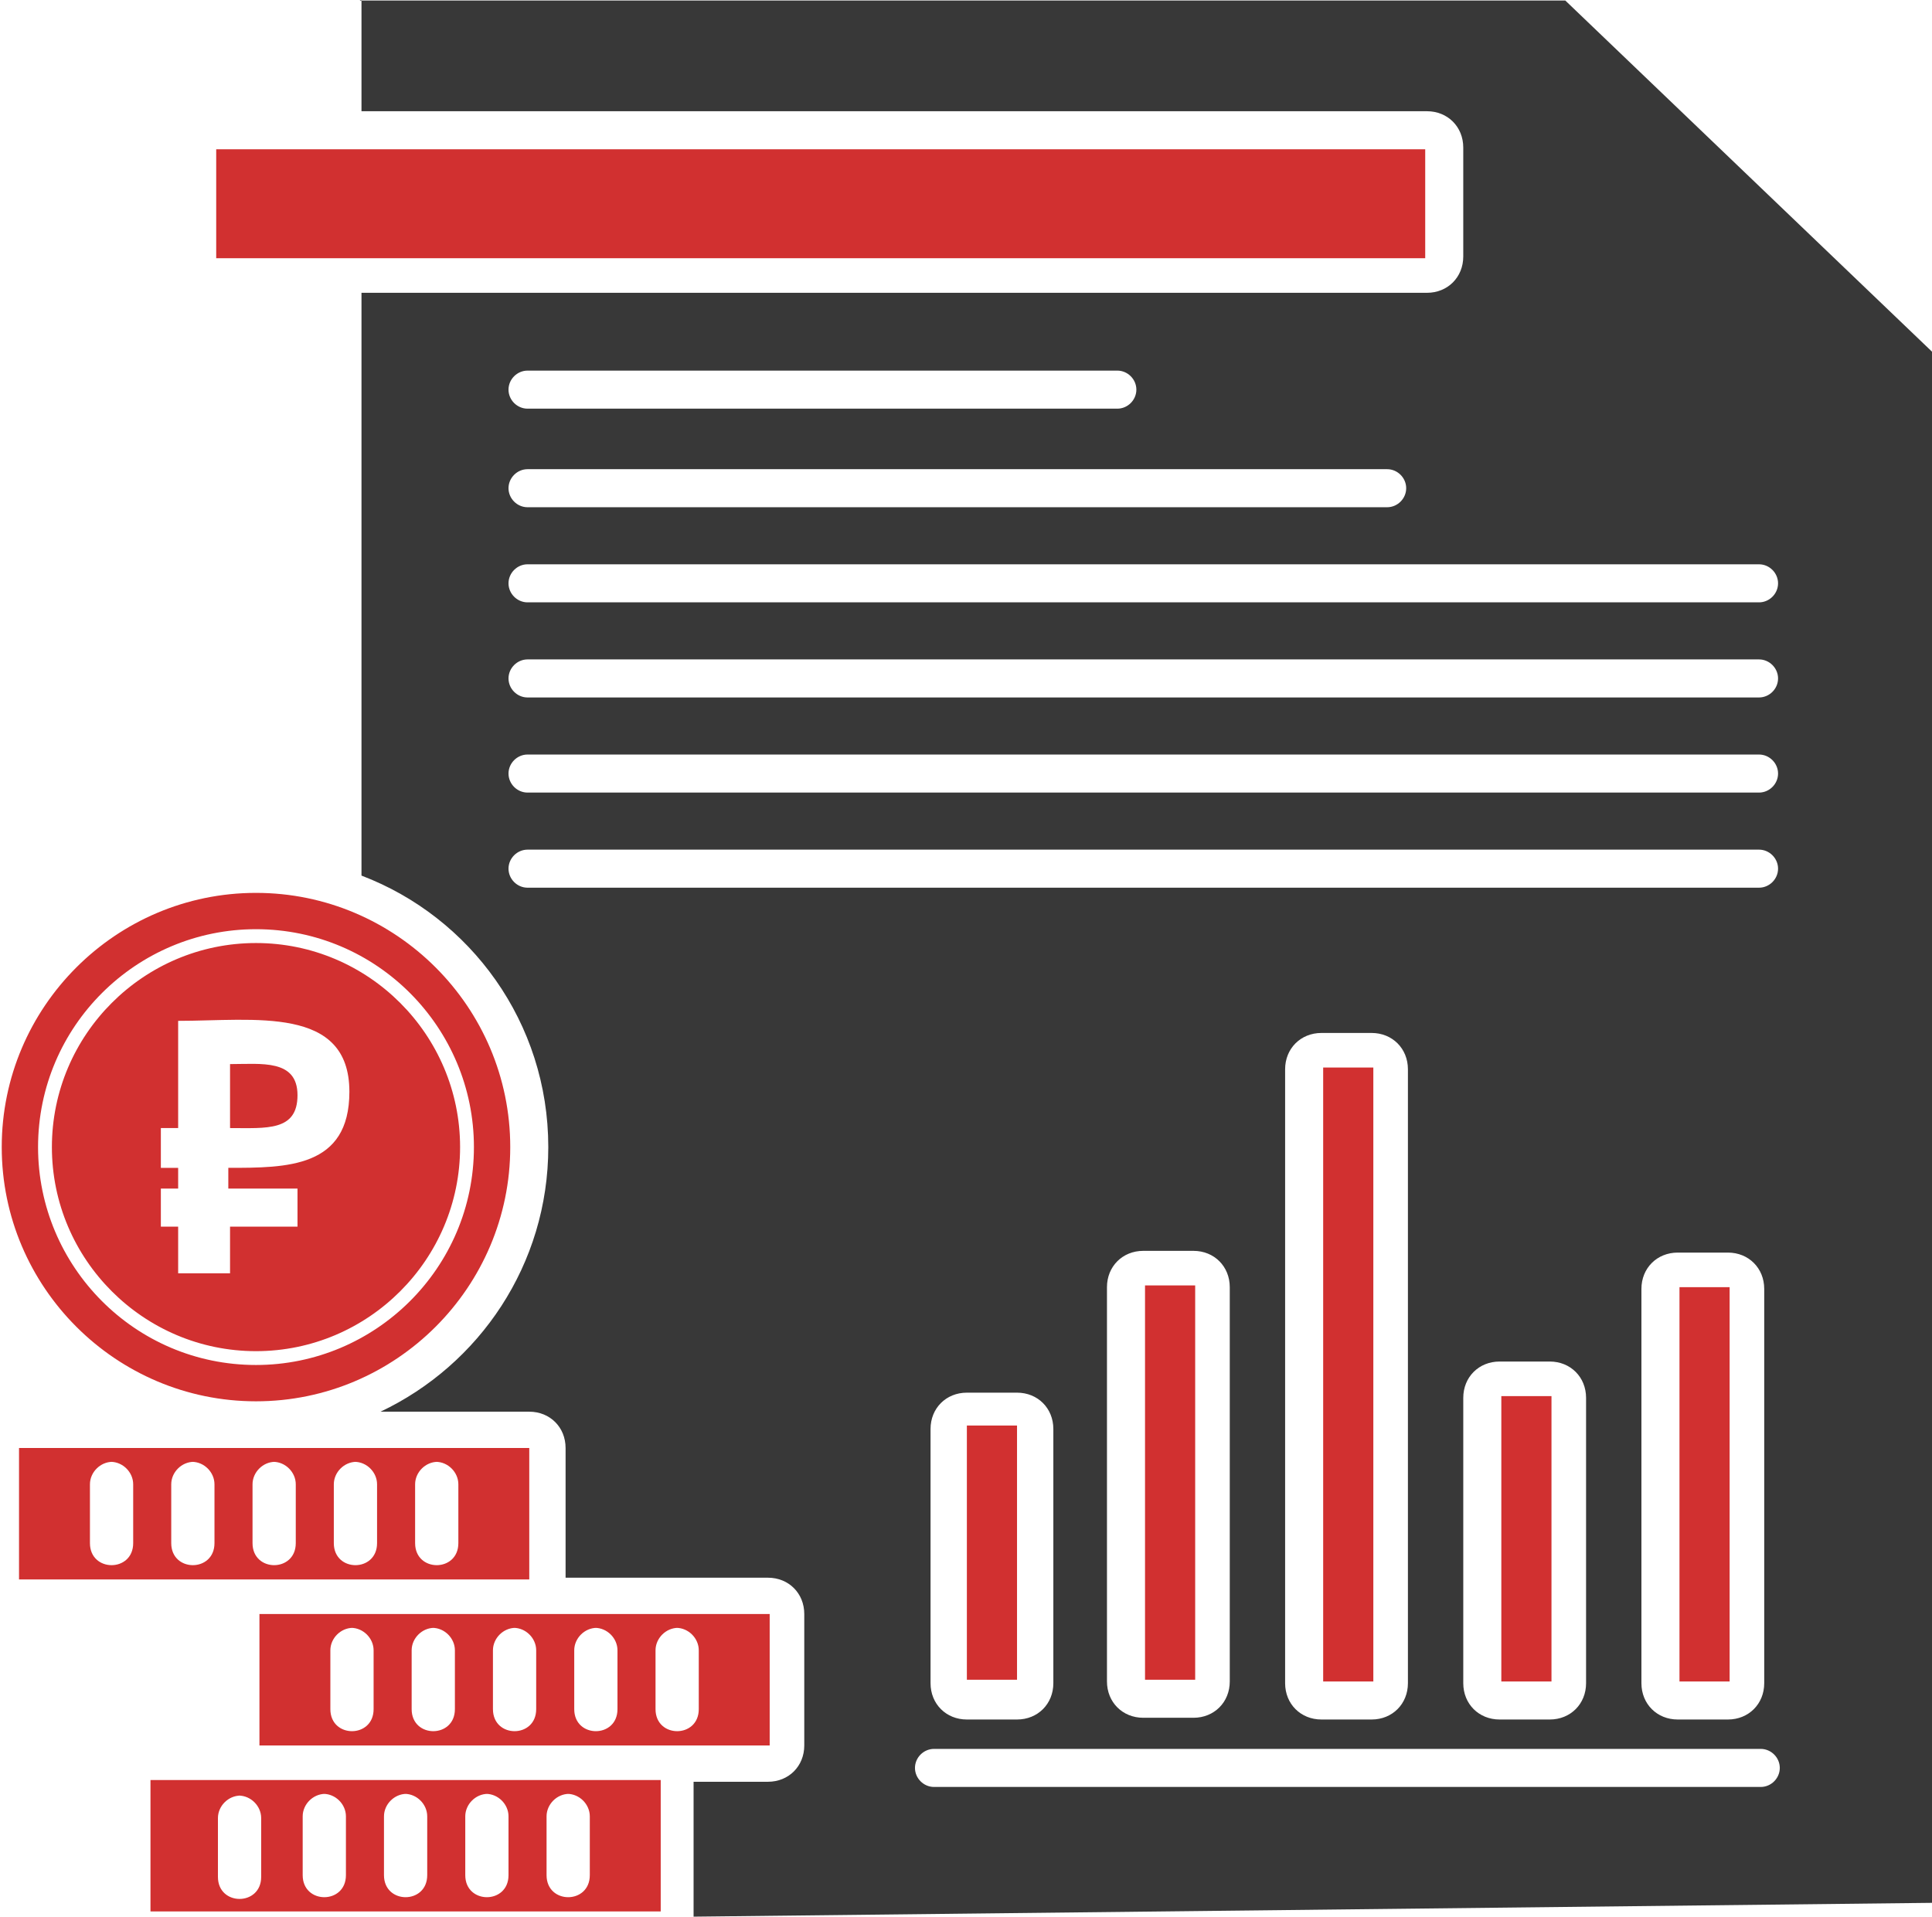 <?xml version="1.0" encoding="UTF-8"?>
<svg width="13.329mm" height="13.229mm" clip-rule="evenodd" fill-rule="evenodd" image-rendering="optimizeQuality" shape-rendering="geometricPrecision" text-rendering="geometricPrecision" version="1.1" viewBox="0 0 11.17 11.08" xmlns="http://www.w3.org/2000/svg">
 <defs>
  <style type="text/css"><![CDATA[
    .fil0 {fill:#383838}
    .fil1 {fill:#D13030}
   ]]></style>
 </defs>
 <path class="fil0" d="m5.4 10.33h4.78c0.06 0 0.11-0.05 0.11-0.11s-0.05-0.11-0.11-0.11h-4.78c-0.06 0-0.11 0.05-0.11 0.11s0.05 0.11 0.11 0.11zm-3.32-10.33h6.97l2.13 2.04v8.96l-7.17 0.08v-0.03-0.75h0.43c0.12 0 0.21-0.09 0.21-0.21v-0.76c0-0.12-0.09-0.21-0.21-0.21h-1.17v-0.75c0-0.12-0.09-0.21-0.21-0.21h-0.86c0.57-0.27 0.97-0.85 0.97-1.53 0-0.72-0.45-1.33-1.08-1.57v-3.37h6.16c0.12 0 0.21-0.09 0.21-0.21v-0.63c0-0.12-0.09-0.21-0.21-0.21h-6.16v-0.65zm0.97 2.36h3.41c0.06 0 0.11-0.05 0.11-0.11s-0.05-0.11-0.11-0.11h-3.41c-0.06 0-0.11 0.05-0.11 0.11s0.05 0.11 0.11 0.11zm0 2.77h7.12c0.06 0 0.11-0.05 0.11-0.11s-0.05-0.11-0.11-0.11h-7.12c-0.06 0-0.11 0.05-0.11 0.11s0.05 0.11 0.11 0.11zm0-0.55h7.12c0.06 0 0.11-0.05 0.11-0.11s-0.05-0.11-0.11-0.11h-7.12c-0.06 0-0.11 0.05-0.11 0.11s0.05 0.11 0.11 0.11zm0-0.55h7.12c0.06 0 0.11-0.05 0.11-0.11s-0.05-0.11-0.11-0.11h-7.12c-0.06 0-0.11 0.05-0.11 0.11s0.05 0.11 0.11 0.11zm0-0.55h7.12c0.06 0 0.11-0.05 0.11-0.11s-0.05-0.11-0.11-0.11h-7.12c-0.06 0-0.11 0.05-0.11 0.11s0.05 0.11 0.11 0.11zm0-0.55h4.97c0.06 0 0.11-0.05 0.11-0.11s-0.05-0.11-0.11-0.11h-4.97c-0.06 0-0.11 0.05-0.11 0.11s0.05 0.11 0.11 0.11zm2.54 5.12h0.29c0.12 0 0.21 0.09 0.21 0.21v1.47c0 0.12-0.09 0.21-0.21 0.21h-0.29c-0.12 0-0.21-0.09-0.21-0.21v-1.47c0-0.12 0.09-0.21 0.21-0.21zm4.11-0.81h0.29c0.12 0 0.21 0.09 0.21 0.21v2.28c0 0.12-0.09 0.21-0.21 0.21h-0.29c-0.12 0-0.21-0.09-0.21-0.21v-2.28c0-0.12 0.09-0.21 0.21-0.21zm-1.03 0.63h0.29c0.12 0 0.21 0.09 0.21 0.21v1.65c0 0.12-0.09 0.21-0.21 0.21h-0.29c-0.12 0-0.21-0.09-0.21-0.21v-1.65c0-0.12 0.09-0.21 0.21-0.21zm-1.03-1.9h0.29c0.12 0 0.21 0.09 0.21 0.21v3.55c0 0.12-0.09 0.21-0.21 0.21h-0.29c-0.12 0-0.21-0.09-0.21-0.21v-3.55c0-0.12 0.09-0.21 0.21-0.21zm-1.03 1.26h0.29c0.12 0 0.21 0.09 0.21 0.21v2.28c0 0.12-0.09 0.21-0.21 0.21h-0.29c-0.12 0-0.21-0.09-0.21-0.21v-2.28c0-0.12 0.09-0.21 0.21-0.21z"/>
 <path class="fil1" d="m1.38 10.38c0.07 0 0.13 0.06 0.13 0.13v0.34c0 0.17-0.25 0.17-0.25 0v-0.34c0-0.07 0.06-0.13 0.13-0.13zm4.21-2.14h0.29v1.47h-0.29v-1.47zm-4.34-7.38h6.99v0.63h-6.99v-0.63zm8.46 6.58h0.29v2.28h-0.29v-2.28zm-1.03 0.63h0.29v1.65h-0.29v-1.65zm-1.03-1.9h0.29v3.55h-0.29v-3.55zm-1.03 1.26h0.29v2.28h-0.29v-2.28zm-5.14-2.27c0.81 0 1.47 0.66 1.47 1.47s-0.66 1.47-1.47 1.47-1.47-0.66-1.47-1.47 0.66-1.47 1.47-1.47zm0 0.21c0.7 0 1.26 0.57 1.26 1.26 0 0.7-0.57 1.26-1.26 1.26-0.7 0-1.26-0.57-1.26-1.26 0-0.7 0.57-1.26 1.26-1.26zm0 0.08c0.65 0 1.18 0.53 1.18 1.18s-0.53 1.18-1.18 1.18-1.18-0.53-1.18-1.18 0.53-1.18 1.18-1.18zm0.24 1.42v0.22h-0.39v0.27h-0.3v-0.27h-0.1v-0.22h0.1v-0.12h-0.1v-0.23h0.1v-0.62c0.44 0 0.99-0.09 0.99 0.41 0 0.44-0.36 0.44-0.7 0.44v0.12h0.39zm-0.39-0.35c0.21 0 0.39 0.02 0.39-0.19s-0.21-0.18-0.39-0.18v0.37zm-0.69 1.93c0.07 0 0.13 0.06 0.13 0.13v0.34c0 0.17-0.25 0.17-0.25 0v-0.34c0-0.07 0.06-0.13 0.13-0.13zm0.47 0c0.07 0 0.13 0.06 0.13 0.13v0.34c0 0.17-0.25 0.17-0.25 0v-0.34c0-0.07 0.06-0.13 0.13-0.13zm0.47 0c0.07 0 0.13 0.06 0.13 0.13v0.34c0 0.17-0.25 0.17-0.25 0v-0.34c0-0.07 0.06-0.13 0.13-0.13zm0.47 0c0.07 0 0.13 0.06 0.13 0.13v0.34c0 0.17-0.25 0.17-0.25 0v-0.34c0-0.07 0.06-0.13 0.13-0.13zm0.47 0c0.07 0 0.13 0.06 0.13 0.13v0.34c0 0.17-0.25 0.17-0.25 0v-0.34c0-0.07 0.06-0.13 0.13-0.13zm-2.41-0.08h2.95v0.76h-2.95v-0.76zm1.92 1.04c0.07 0 0.13 0.06 0.13 0.13v0.34c0 0.17-0.25 0.17-0.25 0v-0.34c0-0.07 0.06-0.13 0.13-0.13zm0.47 0c0.07 0 0.13 0.06 0.13 0.13v0.34c0 0.17-0.25 0.17-0.25 0v-0.34c0-0.07 0.06-0.13 0.13-0.13zm0.47 0c0.07 0 0.13 0.06 0.13 0.13v0.34c0 0.17-0.25 0.17-0.25 0v-0.34c0-0.07 0.06-0.13 0.13-0.13zm0.47 0c0.07 0 0.13 0.06 0.13 0.13v0.34c0 0.17-0.25 0.17-0.25 0v-0.34c0-0.07 0.06-0.13 0.13-0.13zm0.47 0c0.07 0 0.13 0.06 0.13 0.13v0.34c0 0.17-0.25 0.17-0.25 0v-0.34c0-0.07 0.06-0.13 0.13-0.13zm-2.41-0.08h2.95v0.76h-2.95v-0.76zm0.37 1.04c0.07 0 0.13 0.06 0.13 0.13v0.34c0 0.17-0.25 0.17-0.25 0v-0.34c0-0.07 0.06-0.13 0.13-0.13zm0.47 0c0.07 0 0.13 0.06 0.13 0.13v0.34c0 0.17-0.25 0.17-0.25 0v-0.34c0-0.07 0.06-0.13 0.13-0.13zm0.47 0c0.07 0 0.13 0.06 0.13 0.13v0.34c0 0.17-0.25 0.17-0.25 0v-0.34c0-0.07 0.06-0.13 0.13-0.13zm0.47 0c0.07 0 0.13 0.06 0.13 0.13v0.34c0 0.17-0.25 0.17-0.25 0v-0.34c0-0.07 0.06-0.13 0.13-0.13zm-2.41-0.08h2.95v0.76h-2.95v-0.76z"/>
</svg>
